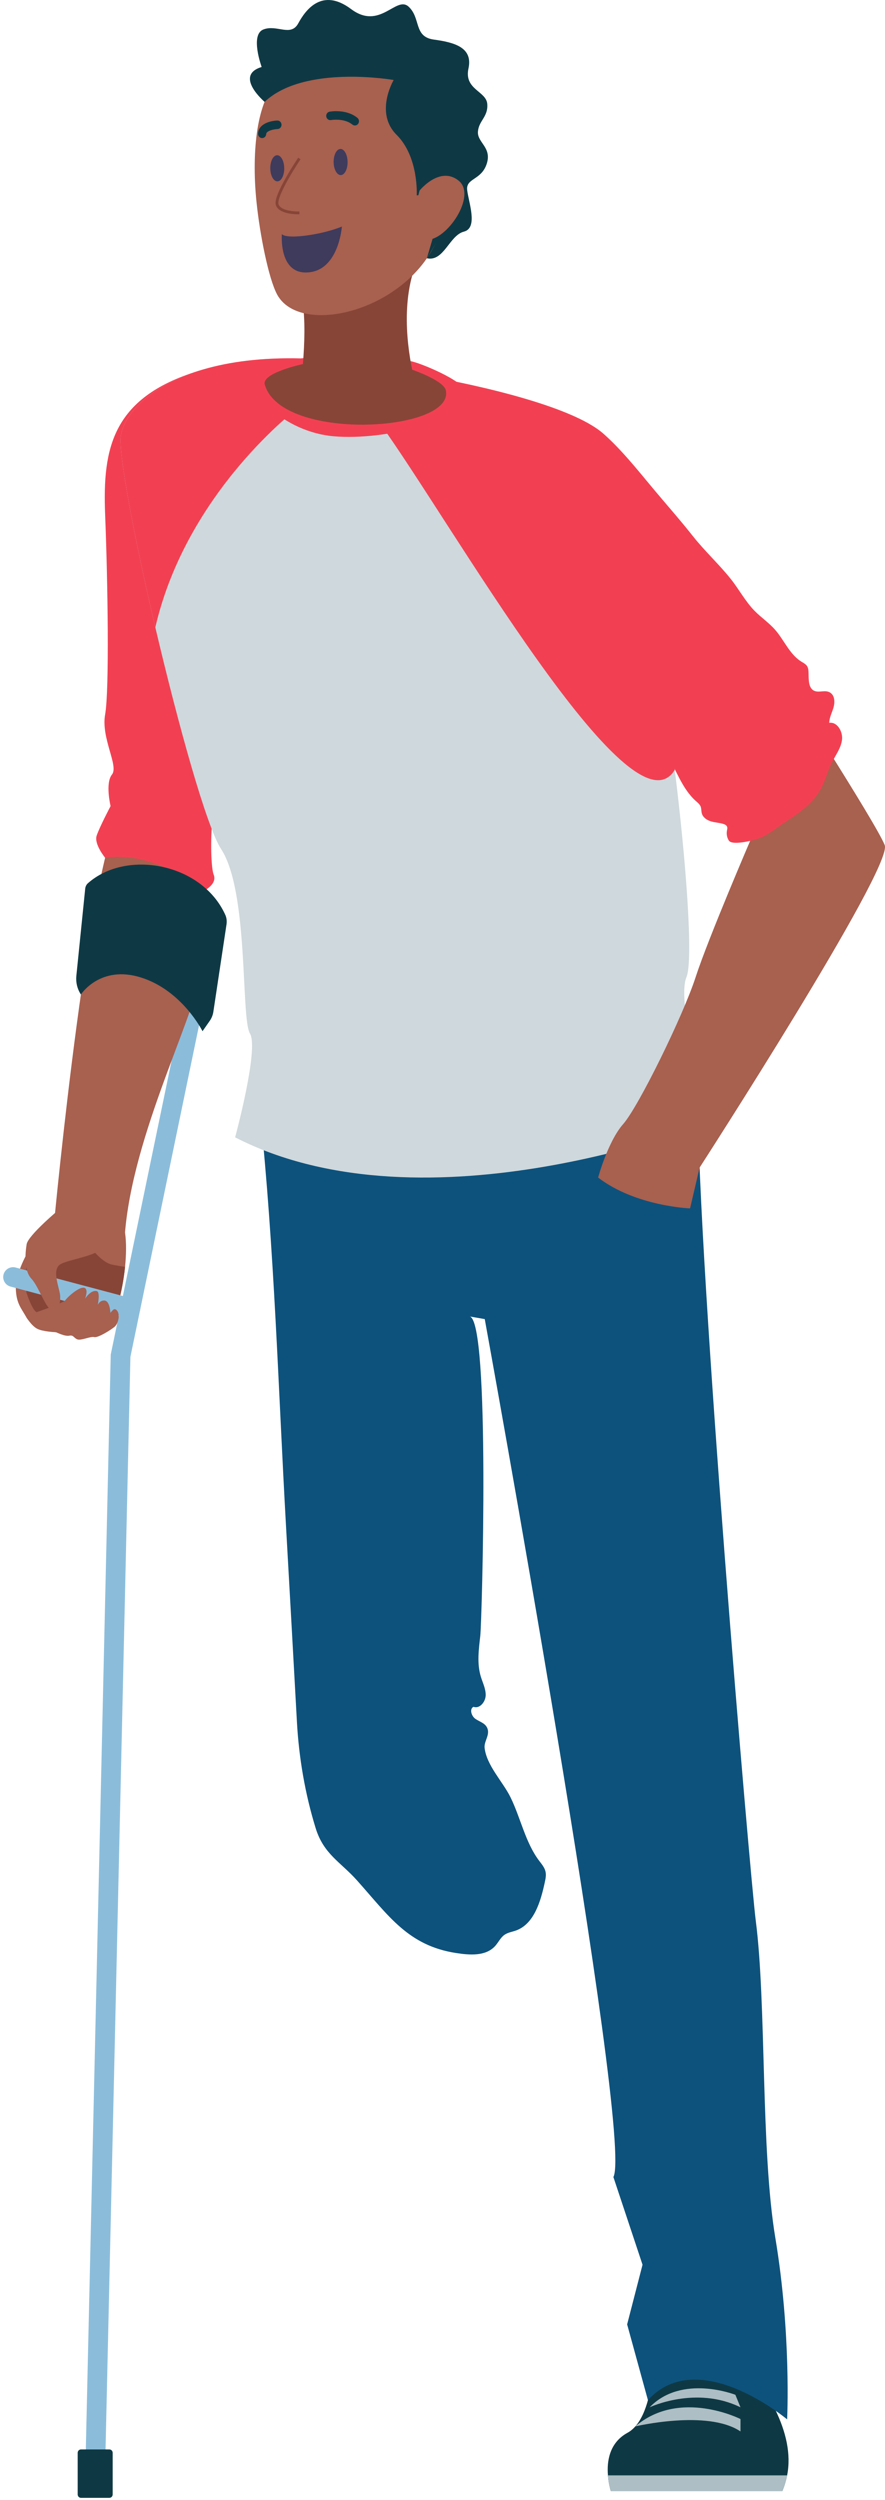 <svg width="203" height="573" viewBox="0 0 203 573" fill="none" xmlns="http://www.w3.org/2000/svg">
<path d="M48.371 210.771L27.657 310.749L21.771 569.194" stroke="#8BBDDB" stroke-width="4.524" stroke-miterlimit="10"/>
<path d="M3.629 295.369C3.737 298.742 4.835 299.796 6.039 301.928C7.267 304.044 10.417 304.311 10.417 304.311C12.738 305.91 16.95 305.872 16.95 305.872C19.096 307.243 22.823 306.09 24.923 303.824C26.353 302.247 28.079 296.356 28.685 290.37C28.962 287.642 29.016 284.878 28.682 282.513C28.682 282.513 25.275 269.707 15.99 276.427C12.275 279.115 9.525 282.136 7.6 285.033C4.686 289.362 3.563 293.336 3.629 295.369Z" fill="#A8604F"/>
<path d="M46.179 197.714L28.744 184.762C20.806 191.026 12.408 280.287 12.408 280.287L28.498 285.515C29.269 262.492 44.339 233.917 45.749 223.876C46.877 215.851 46.357 200.047 46.179 197.714Z" fill="#A8604F"/>
<path d="M5.993 295.221C6.037 296 6.099 296.779 6.169 297.555C6.294 298.948 6.45 300.361 6.976 301.649C7.39 302.659 8.287 304.137 9.429 304.323C9.894 304.4 10.196 304.273 10.663 304.47C11.199 304.696 11.688 304.992 12.246 305.175C13.742 305.664 15.38 305.886 16.95 305.87C19.095 307.242 22.823 306.089 24.923 303.823C26.353 302.245 28.079 296.354 28.684 290.369C27.875 290.276 26.832 290.102 25.653 289.852C23.091 289.318 20.253 285.224 20.253 285.224C19.778 285.217 19.305 285.21 18.83 285.203C15.096 285.146 11.32 285.221 7.601 285.026C7.101 285.865 6.746 286.452 6.499 287.466C6.237 288.55 6.08 289.663 5.996 290.778C5.891 292.256 5.91 293.741 5.993 295.221Z" fill="#874538"/>
<path d="M46.453 84.737C25.685 90.767 23.506 102.646 24.116 117.981C24.726 133.316 25.103 158.265 24.116 163.741C23.129 169.218 27.282 175.533 25.685 177.529C24.088 179.523 25.365 184.762 25.365 184.762C25.365 184.762 22.809 189.605 22.17 191.546C21.53 193.486 24.116 196.611 24.116 196.611C24.116 196.611 34.862 194.355 46.41 204.392C46.41 204.392 49.969 202.795 49.01 200.468C48.05 198.141 47.731 179.425 52.844 175.818C57.957 172.212 52.844 112.579 52.844 112.579L46.453 84.737Z" fill="#F24052"/>
<path d="M139.45 567.383C139.597 569.464 140.117 571.005 140.117 571.005H179.446C179.946 569.812 180.3 568.62 180.55 567.383C184.426 547.803 152.656 523.843 152.656 523.843L149.996 535.358C149.996 535.358 150.955 553.789 143.93 557.626C139.721 559.924 139.18 564.261 139.45 567.383Z" fill="#0E3944"/>
<path d="M180.548 567.383H139.448C139.595 569.464 140.116 571.005 140.116 571.005H179.444C179.944 569.812 180.299 568.619 180.548 567.383Z" fill="#ADBEC4"/>
<path d="M145.728 556.158C145.728 556.158 162.298 552.228 169.852 557.316V554.471C169.852 554.471 155.916 547.424 145.728 556.158Z" fill="#ADBEC4"/>
<path d="M149.011 551.785C149.011 551.785 159.59 546.753 169.853 551.785L168.681 548.915C168.681 548.915 156.424 544.092 149.011 551.785Z" fill="#ADBEC4"/>
<path d="M160.048 250.89C160.048 289.813 172.069 430.244 173.359 440.258C175.832 459.453 174.455 492.654 177.854 512.998C181.52 534.941 180.551 554.552 180.551 554.552C180.551 554.552 160.168 537.41 148.623 550.145L143.851 532.776L147.383 519.101L140.698 499.001C145.429 490.213 111.191 302.353 111.191 302.353C111.191 302.353 107.724 301.747 107.719 301.746C112.496 302.582 110.544 371.682 110.167 374.963C109.812 378.064 109.382 381.276 110.277 384.259C110.711 385.707 111.457 387.11 111.405 388.627C111.352 390.144 109.975 391.747 108.607 391.222C107.631 391.715 108.134 393.343 109.035 393.975C109.934 394.605 111.129 394.905 111.667 395.883C112.587 397.554 110.972 399.052 111.16 400.65C111.633 404.695 115.347 408.39 117.101 411.96C119.421 416.681 120.515 422.353 123.681 426.525C124.273 427.306 124.945 428.084 125.144 429.057C125.304 429.84 125.137 430.652 124.968 431.433C124.016 435.868 122.494 441.002 118.368 442.49C117.467 442.815 116.477 442.941 115.691 443.501C114.811 444.13 114.332 445.198 113.607 446.013C111.441 448.446 107.73 448.144 104.577 447.651C93.616 445.94 89.173 439.155 81.88 431C78.099 426.772 74.248 425.005 72.405 419.036C69.974 411.164 68.56 402.887 68.105 394.635C67.288 379.789 66.463 364.942 65.622 350.096C63.829 318.383 62.955 286.351 59.63 254.755L160.048 250.89Z" fill="#0D527C"/>
<path d="M35.628 143.804C40.884 166.147 47.379 189.504 50.721 194.622C57.122 204.406 55.207 233.369 57.329 236.884C59.449 240.399 53.931 260.692 53.931 260.692C98.025 283.327 162.882 257.157 162.882 257.157C162.882 257.157 154.885 230.049 157.458 223.975C159.109 220.049 157.289 196.555 154.773 176.459C153.384 165.425 151.769 155.426 150.417 150.211C146.588 135.524 146.588 97.753 97.33 86.113C48.074 74.493 29.002 91.093 27.725 99.862C27.124 104.021 30.859 123.492 35.628 143.804Z" fill="#CFD8DC"/>
<path d="M51.954 211.909L48.941 231.912C48.829 232.656 48.548 233.363 48.124 233.973L46.453 236.368C46.453 236.368 41.821 227.06 32.394 224.07C22.969 221.078 18.552 227.951 18.552 227.951L18.52 227.901C17.718 226.66 17.361 225.167 17.512 223.68L19.541 203.719C19.587 203.231 19.803 202.769 20.162 202.451C29.043 194.609 46.333 197.858 51.687 209.711C51.995 210.393 52.067 211.166 51.954 211.909Z" fill="#0E3944"/>
<path d="M29.913 299.86L3 292.715" stroke="#8BBDDB" stroke-width="4.525" stroke-miterlimit="10" stroke-linecap="round" stroke-linejoin="round"/>
<path d="M23.974 284.147C25.416 287.743 15.504 288.472 13.669 289.917C11.833 291.362 13.773 295.474 13.81 297.155C13.845 298.836 13.552 300.045 12.126 300.312C10.701 300.579 8.975 294.979 7.208 293.1C5.441 291.22 5.781 287.322 6.103 285.221C6.425 283.12 13.855 276.976 13.855 276.976C13.855 276.976 22.59 280.696 23.974 284.147Z" fill="#A8604F"/>
<path d="M8.433 300.754C8.433 300.754 14.585 298.647 15.016 297.988C15.447 297.331 18.063 294.959 19.25 295.162C20.436 295.365 19.499 297.691 19.499 297.691C19.499 297.691 20.819 295.573 22.212 295.944C23.03 296.162 22.43 299.106 22.43 299.106C22.43 299.106 22.851 298.014 23.973 298.099C25.227 298.194 25.325 300.921 25.325 300.921C25.976 300.106 26.229 299.917 26.616 300.19C27.711 300.965 27.177 303.363 26.299 304.105C25.421 304.846 22.452 306.7 21.613 306.479C20.775 306.258 18.642 307.303 17.786 307.013C16.93 306.723 16.877 305.925 15.894 306.154C14.912 306.383 12.873 305.362 12.873 305.362C12.873 305.362 9.871 305.251 8.552 304.579C7.232 303.908 6.041 301.926 6.041 301.926L6.066 296.288C6.064 296.291 7.446 300.493 8.433 300.754Z" fill="#A8604F"/>
<path d="M18.567 561.439H25.097C25.511 561.439 25.846 561.788 25.846 562.219V571.754C25.846 572.185 25.511 572.534 25.097 572.534H18.567C18.153 572.534 17.817 572.185 17.817 571.754V562.219C17.817 561.788 18.153 561.439 18.567 561.439Z" fill="#0E3944"/>
<path d="M35.628 143.804C42.874 112.458 68.572 93.339 68.572 93.339L87.194 97.109C103.3 119.354 144.822 192.904 154.773 176.459C153.384 165.425 151.769 155.426 150.417 150.211C146.588 135.524 146.588 97.753 97.33 86.113C48.074 74.493 29.002 91.093 27.725 99.862C27.124 104.021 30.859 123.492 35.628 143.804Z" fill="#F24052"/>
<path d="M94.176 82.783C96.285 83.102 106.41 87.338 106.521 89.552C106.87 96.488 88.386 100.985 76.646 100.008C64.905 99.032 56.209 89.412 58.42 86.11C60.711 82.694 74.604 79.829 94.176 82.783Z" fill="#F24052"/>
<path d="M178.095 153.249C178.095 153.249 200.934 188.61 202.934 193.708C204.935 198.805 160.474 267.629 160.474 267.629L158.284 276.979C158.284 276.979 145.824 276.526 137.196 269.91C137.196 269.91 139.433 261.633 142.948 257.645C146.463 253.655 156.687 232.841 159.563 223.968C162.439 215.094 172.344 192.092 172.344 192.092L154.146 171.682L178.095 153.249Z" fill="#A8604F"/>
<path d="M97.33 86.112C97.33 86.112 129.37 91.374 138.476 99.463C142.63 103.154 146.201 107.667 149.773 111.944C152.813 115.583 156.016 119.194 158.94 122.894C161.661 126.338 164.878 129.27 167.613 132.692C169.499 135.053 170.936 137.804 173.035 139.961C174.547 141.516 176.371 142.727 177.804 144.363C179.877 146.732 181.125 149.974 183.768 151.624C184.278 151.942 184.855 152.217 185.166 152.745C185.46 153.247 185.449 153.871 185.465 154.458C185.498 155.786 185.438 157.632 186.661 158.289C187.845 158.926 189.399 157.936 190.581 158.866C191.508 159.597 191.518 161.057 191.177 162.215C190.835 163.372 190.228 164.476 190.216 165.688C192.052 165.39 193.398 167.728 193.133 169.639C192.868 171.551 191.634 173.138 190.779 174.854C189.874 176.673 189.379 178.69 188.459 180.501C186.377 184.604 182.656 186.699 179.084 189.146C177.288 190.377 175.783 191.631 173.654 192.322C172.645 192.65 167.939 193.853 167.182 192.672C166.764 192.02 166.601 191.196 166.739 190.426C166.789 190.142 166.878 189.849 166.801 189.573C166.685 189.166 166.258 188.955 165.867 188.839C164.949 188.568 163.976 188.539 163.058 188.262C162.142 187.986 161.227 187.37 160.974 186.412C160.844 185.919 160.903 185.38 160.724 184.904C160.52 184.36 160.043 183.987 159.616 183.607C156.45 180.797 155.107 176.415 152.863 172.769C150.156 168.37 146.178 165.082 142.419 161.712C140.502 159.992 138.594 158.247 136.905 156.282C135.358 154.481 134.208 152.423 132.519 150.778C128.336 146.708 125.565 140.66 122.724 135.541C115.491 122.508 108.759 109.17 102.113 95.806C100.507 92.581 98.907 89.353 97.33 86.112Z" fill="#F24052"/>
<path d="M69.386 68.793C70.056 73.781 69.851 78.581 69.484 83.448C69.484 83.448 59.992 85.457 60.731 88.121C64.385 101.273 104.225 99.091 102.272 89.493C101.807 87.209 94.544 84.739 94.544 84.739C93.189 78.131 91.751 65.708 97.33 56.606C97.33 56.606 95.578 56.566 92.791 56.676L69.386 68.793Z" fill="#874538"/>
<path d="M60.697 23.353C60.697 23.353 53.593 17.317 60.017 15.352C60.017 15.352 57.307 7.964 60.413 6.756C63.521 5.547 66.692 8.518 68.415 5.352C70.138 2.186 73.896 -2.885 80.538 2.084C87.18 7.053 90.875 -1.103 93.731 1.533C96.586 4.171 94.841 8.432 99.5 9.07C104.159 9.708 108.517 10.835 107.46 15.689C106.401 20.542 111.529 20.861 111.77 23.821C112.01 26.781 109.824 27.641 109.629 30.163C109.432 32.685 112.88 33.76 111.644 37.55C110.407 41.339 106.879 40.798 107.158 43.515C107.436 46.232 109.755 52.241 106.411 53.094C103.069 53.947 101.815 60.066 97.916 59.197C94.017 58.328 60.697 23.353 60.697 23.353Z" fill="#0E3944"/>
<path d="M102.256 44.394C103.101 68.647 69.823 79.077 63.574 67.519C61.573 63.816 59.586 53.538 58.854 46.444C58.682 44.835 58.56 43.21 58.49 41.579C58.019 30.528 59.911 19.538 66.012 17.103C87.242 8.616 101.219 14.65 102.256 44.394Z" fill="#A8604F"/>
<path d="M79.728 37.117C79.747 38.771 79.046 40.121 78.163 40.134C77.279 40.144 76.549 38.812 76.528 37.158C76.509 35.505 77.21 34.154 78.093 34.142C78.977 34.132 79.709 35.463 79.728 37.117Z" fill="#3E3B5D"/>
<path d="M65.197 38.555C65.216 40.211 64.515 41.559 63.632 41.572C62.749 41.582 62.017 40.25 61.998 38.596C61.979 36.942 62.68 35.592 63.563 35.58C64.446 35.568 65.176 36.9 65.197 38.555Z" fill="#3E3B5D"/>
<path d="M81.33 28.758C81.633 28.784 81.943 28.654 82.144 28.387C82.463 27.963 82.392 27.35 81.984 27.016C79.41 24.918 75.756 25.568 75.6 25.598C75.091 25.693 74.751 26.198 74.841 26.729C74.93 27.258 75.41 27.612 75.927 27.522C75.955 27.516 78.923 27.002 80.827 28.557C80.978 28.676 81.152 28.743 81.33 28.758Z" fill="#0E3944"/>
<path d="M60.051 31.651C60.063 31.652 60.072 31.652 60.082 31.652C60.601 31.678 61.039 31.262 61.064 30.723C61.097 29.983 62.777 29.611 63.669 29.577C64.188 29.557 64.593 29.106 64.574 28.567C64.556 28.029 64.113 27.6 63.606 27.626C62.013 27.681 59.29 28.377 59.187 30.632C59.167 31.158 59.55 31.608 60.051 31.651Z" fill="#0E3944"/>
<path d="M64.652 53.657C64.652 53.657 65.209 54.653 70.22 53.991C75.231 53.33 78.419 51.93 78.419 51.93C78.419 51.93 77.696 62.419 70.159 62.46C63.907 62.495 64.652 53.657 64.652 53.657Z" fill="#3E3B5D"/>
<path d="M95.588 44.777C95.588 44.777 96.085 35.99 90.972 30.905C85.858 25.82 90.301 18.338 90.301 18.338C90.301 18.338 69.814 14.732 60.694 23.353C60.694 23.353 53.871 10.868 73.363 5.77C92.855 0.674 124.516 16.426 97.914 59.198L102.255 44.394L95.588 44.777Z" fill="#0E3944"/>
<path d="M96.246 43.677C96.246 43.677 100.836 37.962 105.174 41.385C109.512 44.807 102.386 55.301 97.733 54.964C93.08 54.629 96.246 43.677 96.246 43.677Z" fill="#A8604F"/>
<path d="M68.67 36.327C68.67 36.327 62.835 44.97 63.596 46.965C64.357 48.959 68.67 48.792 68.67 48.792" stroke="#874538" stroke-width="0.64" stroke-miterlimit="10"/>
</svg>
